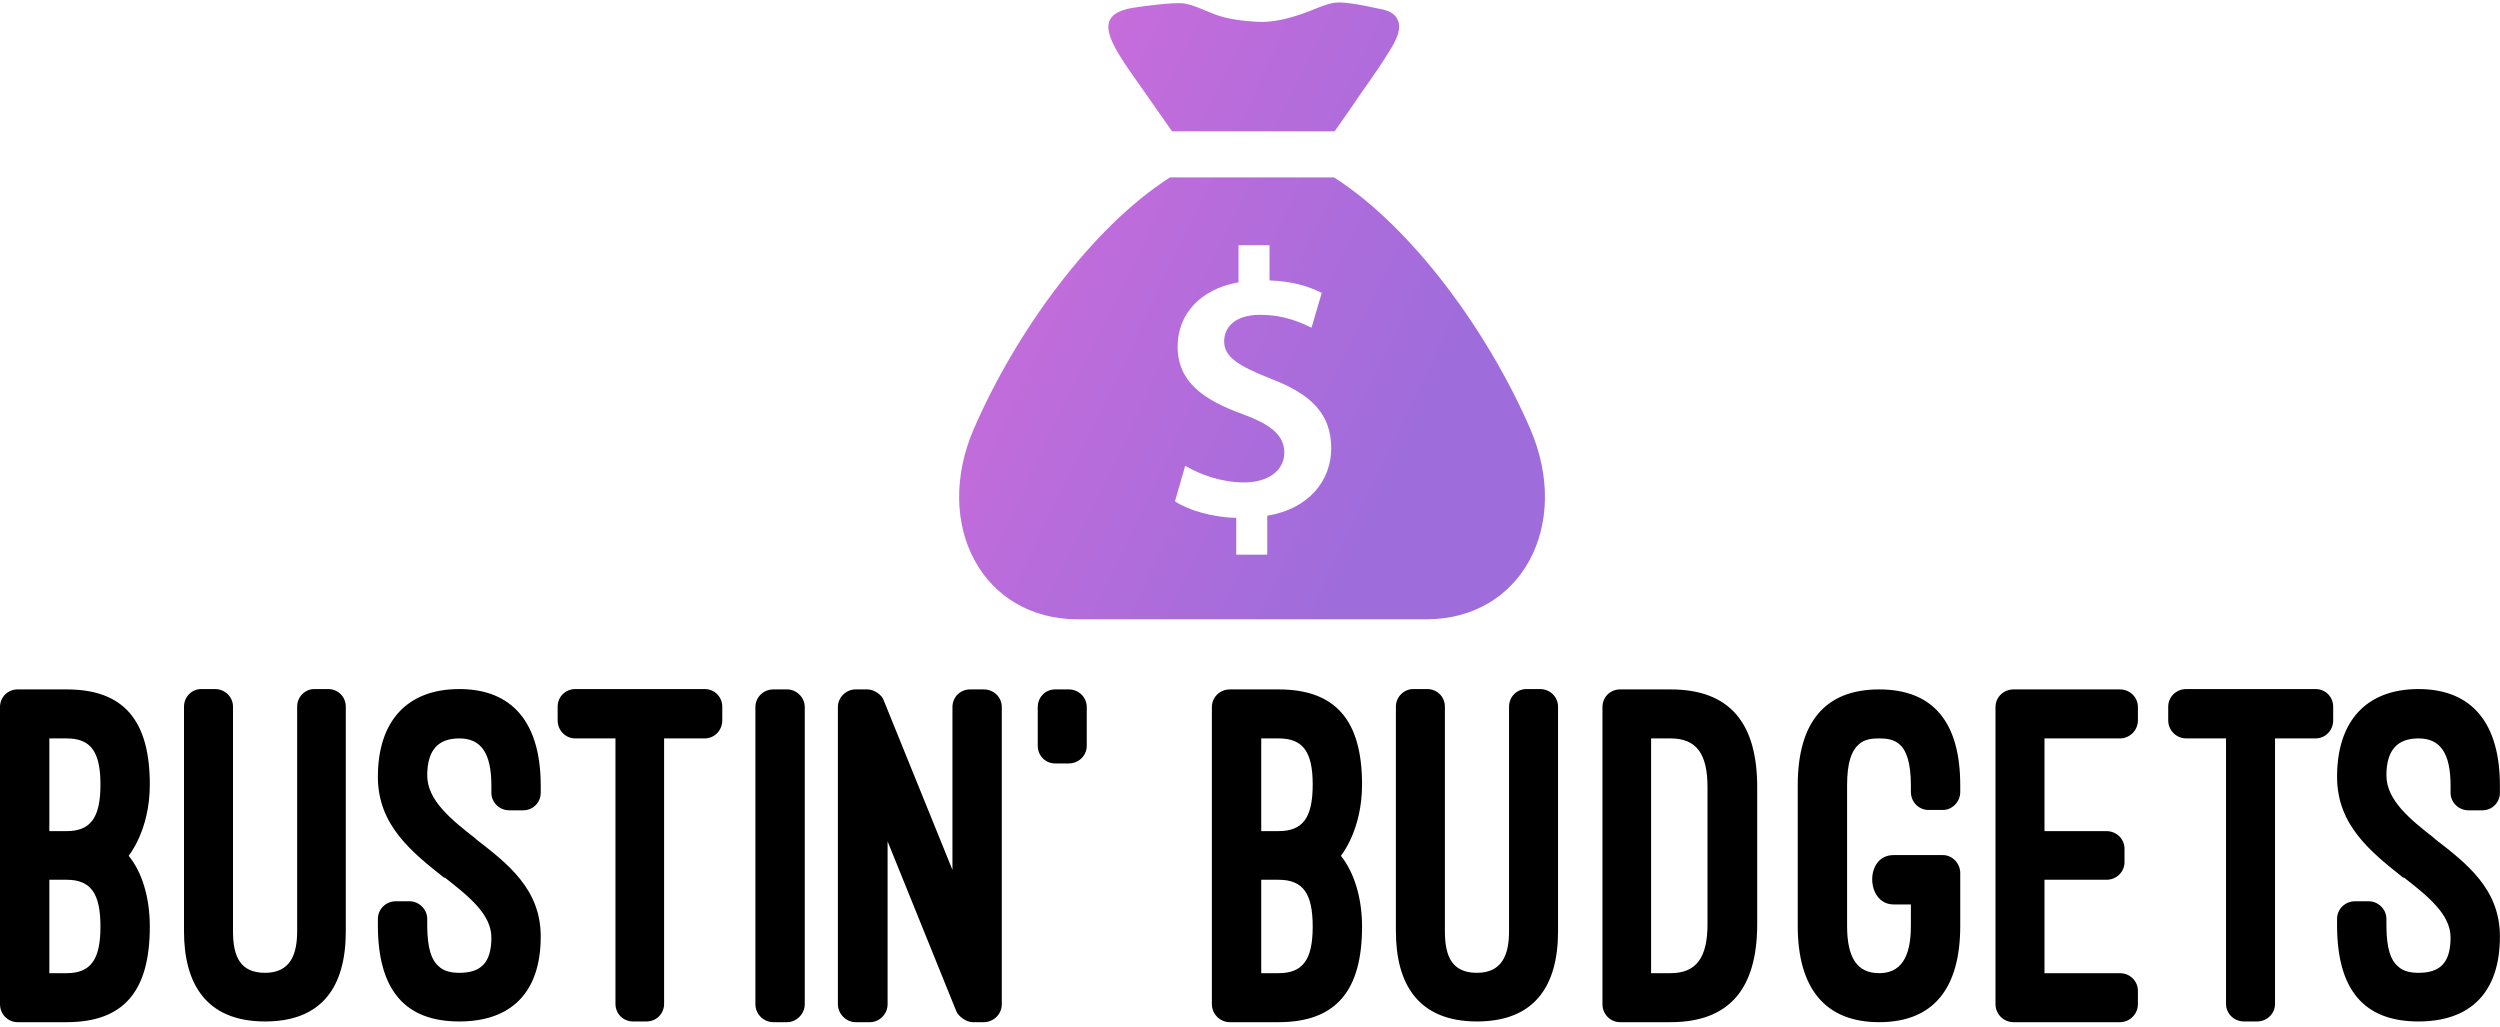 <svg data-v-423bf9ae="" xmlns="http://www.w3.org/2000/svg" viewBox="0 0 450.286 185" class="iconAbove"><!----><!----><!----><g data-v-423bf9ae="" id="34323734-011d-40df-8805-049d6aaadc3c" fill="#000000" transform="matrix(6.349,0,0,6.349,-0.635,124.173)"><path d="M1.99 9.44C3.63 9.44 4.35 8.54 4.35 6.73C4.35 5.88 4.12 5.17 3.75 4.72L3.75 4.72C3.75 4.72 4.35 4.00 4.35 2.70C4.35 0.90 3.63 0 1.99 0L0.60 0C0.32 0 0.10 0.22 0.10 0.50L0.10 8.93C0.10 9.21 0.32 9.44 0.60 9.44ZM1.99 1.39C2.67 1.39 2.95 1.76 2.95 2.70C2.95 3.64 2.67 4.02 1.99 4.02L1.50 4.02L1.50 1.39ZM1.99 5.40C2.67 5.40 2.95 5.78 2.95 6.73C2.95 7.67 2.67 8.05 1.99 8.05L1.50 8.05L1.50 5.40ZM5.32 6.86C5.32 8.34 5.94 9.42 7.62 9.42C9.24 9.42 9.91 8.43 9.91 6.86L9.91 0.49C9.91 0.21 9.69-0.01 9.41-0.01L9.02-0.01C8.75-0.01 8.53 0.21 8.53 0.49L8.53 6.86C8.53 7.53 8.33 8.04 7.62 8.04C6.93 8.04 6.71 7.60 6.71 6.86L6.71 0.49C6.71 0.21 6.48-0.01 6.20-0.01L5.81-0.01C5.54-0.01 5.32 0.21 5.32 0.49ZM10.82 6.69C10.82 8.53 11.59 9.42 13.13 9.42C14.62 9.42 15.44 8.58 15.44 7.01C15.44 5.66 14.50 4.94 13.58 4.23L13.59 4.23C12.91 3.70 12.22 3.15 12.22 2.44C12.22 1.71 12.54 1.39 13.13 1.39C13.75 1.39 14.04 1.81 14.04 2.73L14.04 2.93C14.04 3.21 14.27 3.43 14.55 3.43L14.94 3.43C15.22 3.43 15.44 3.21 15.44 2.93L15.44 2.73C15.44 0.95 14.64-0.01 13.13-0.01C11.65-0.01 10.82 0.90 10.82 2.48C10.82 3.86 11.79 4.62 12.71 5.35L12.71 5.33C13.40 5.87 14.04 6.38 14.04 7.04C14.04 7.78 13.72 8.04 13.13 8.04C12.94 8.04 12.70 8.01 12.54 7.85C12.35 7.69 12.22 7.36 12.22 6.69L12.22 6.51C12.22 6.23 11.98 6.01 11.72 6.01L11.33 6.01C11.05 6.01 10.82 6.23 10.82 6.51ZM15.92 0.88C15.92 1.16 16.14 1.39 16.42 1.39L17.56 1.39L17.56 8.92C17.56 9.20 17.78 9.42 18.06 9.42L18.44 9.42C18.72 9.42 18.94 9.20 18.94 8.92L18.94 1.39L20.09 1.39C20.37 1.39 20.59 1.16 20.59 0.88L20.59 0.49C20.59 0.21 20.37-0.01 20.09-0.01L16.42-0.01C16.14-0.01 15.92 0.21 15.92 0.49ZM22.93 0.50C22.93 0.22 22.69 0 22.43 0L22.04 0C21.76 0 21.53 0.22 21.53 0.50L21.53 8.93C21.53 9.21 21.76 9.44 22.04 9.44L22.43 9.44C22.69 9.44 22.93 9.21 22.93 8.93ZM28.01 9.44C28.29 9.44 28.52 9.21 28.52 8.93L28.52 0.50C28.52 0.22 28.29 0 28.01 0L27.62 0C27.34 0 27.12 0.22 27.12 0.50L27.12 5.12L25.17 0.31C25.12 0.15 24.89 0 24.71 0L24.37 0C24.11 0 23.87 0.22 23.87 0.50L23.87 8.93C23.87 9.21 24.11 9.44 24.37 9.44L24.78 9.44C25.05 9.44 25.28 9.21 25.28 8.93L25.28 4.31L27.23 9.13C27.29 9.28 27.52 9.44 27.69 9.44ZM30.93 0.50C30.93 0.22 30.70 0 30.42 0L30.03 0C29.76 0 29.54 0.22 29.54 0.50L29.54 1.60C29.54 1.88 29.76 2.10 30.03 2.10L30.42 2.10C30.70 2.10 30.93 1.88 30.93 1.60ZM36.37 9.44C38.01 9.44 38.74 8.54 38.74 6.73C38.74 5.88 38.50 5.17 38.14 4.72L38.14 4.72C38.14 4.72 38.74 4.00 38.74 2.70C38.74 0.90 38.01 0 36.37 0L34.99 0C34.71 0 34.48 0.22 34.48 0.50L34.48 8.93C34.48 9.21 34.71 9.44 34.99 9.44ZM36.37 1.39C37.06 1.39 37.34 1.76 37.34 2.70C37.34 3.64 37.06 4.02 36.37 4.02L35.88 4.02L35.88 1.39ZM36.37 5.40C37.06 5.40 37.34 5.78 37.34 6.73C37.34 7.67 37.06 8.05 36.37 8.05L35.88 8.05L35.88 5.40ZM39.70 6.86C39.70 8.34 40.32 9.42 42 9.42C43.62 9.42 44.30 8.43 44.30 6.86L44.30 0.49C44.30 0.21 44.07-0.01 43.79-0.01L43.40-0.01C43.13-0.01 42.91 0.21 42.91 0.49L42.91 6.86C42.91 7.53 42.71 8.04 42 8.04C41.31 8.04 41.09 7.60 41.09 6.86L41.09 0.49C41.09 0.21 40.87-0.01 40.59-0.01L40.19-0.01C39.93-0.01 39.70 0.21 39.70 0.49ZM47.49 9.44C49.17 9.44 49.95 8.48 49.95 6.66L49.95 2.77C49.95 0.95 49.17 0 47.49 0L46.06 0C45.78 0 45.56 0.22 45.56 0.50L45.56 8.93C45.56 9.21 45.78 9.44 46.06 9.44ZM47.49 1.39C48.23 1.39 48.54 1.83 48.54 2.77L48.54 6.66C48.54 7.60 48.23 8.05 47.49 8.05L46.94 8.05L46.94 1.39ZM53.82 4.70C52.99 4.70 53.03 6.10 53.82 6.10L54.31 6.10L54.31 6.71C54.31 7.62 54.01 8.05 53.41 8.05C52.79 8.05 52.50 7.62 52.50 6.71C52.50 6.34 52.50 4.94 52.50 2.72C52.50 2.07 52.63 1.74 52.82 1.57C52.98 1.41 53.21 1.39 53.41 1.39C53.61 1.39 53.83 1.41 54.00 1.57C54.17 1.72 54.31 2.06 54.31 2.72L54.31 2.91C54.31 3.19 54.53 3.42 54.81 3.42L55.22 3.42C55.48 3.42 55.71 3.19 55.71 2.91L55.71 2.72C55.71 0.94 54.95 0 53.41 0C51.87 0 51.10 0.94 51.10 2.72L51.10 6.71C51.10 8.47 51.87 9.44 53.41 9.44C54.95 9.44 55.71 8.48 55.71 6.71L55.71 5.21C55.71 4.93 55.48 4.70 55.22 4.70L53.82 4.70ZM57.22 0C56.94 0 56.71 0.22 56.71 0.50L56.71 8.93C56.71 9.21 56.94 9.44 57.22 9.44L60.24 9.44C60.52 9.44 60.75 9.21 60.75 8.93L60.75 8.55C60.75 8.27 60.52 8.05 60.24 8.05L58.10 8.05L58.10 5.40L59.86 5.40C60.14 5.40 60.37 5.18 60.37 4.90L60.37 4.52C60.37 4.24 60.14 4.02 59.86 4.02L58.10 4.02L58.10 1.39L60.24 1.39C60.52 1.39 60.75 1.16 60.75 0.88L60.75 0.50C60.75 0.22 60.52 0 60.24 0ZM61.61 0.88C61.61 1.16 61.84 1.39 62.12 1.39L63.25 1.39L63.25 8.92C63.25 9.20 63.48 9.42 63.76 9.42L64.13 9.42C64.41 9.42 64.64 9.20 64.64 8.92L64.64 1.39L65.79 1.39C66.07 1.39 66.29 1.16 66.29 0.88L66.29 0.49C66.29 0.21 66.07-0.01 65.79-0.01L62.12-0.01C61.84-0.01 61.61 0.21 61.61 0.49ZM66.40 6.69C66.40 8.53 67.17 9.42 68.71 9.42C70.20 9.42 71.02 8.58 71.02 7.01C71.02 5.66 70.08 4.94 69.16 4.23L69.17 4.23C68.49 3.70 67.80 3.15 67.80 2.44C67.80 1.71 68.12 1.39 68.71 1.39C69.33 1.39 69.62 1.81 69.62 2.73L69.62 2.93C69.62 3.21 69.85 3.43 70.13 3.43L70.52 3.43C70.80 3.43 71.02 3.21 71.02 2.93L71.02 2.73C71.02 0.95 70.22-0.01 68.71-0.01C67.23-0.01 66.40 0.90 66.40 2.48C66.40 3.86 67.37 4.62 68.29 5.35L68.29 5.33C68.98 5.87 69.62 6.38 69.62 7.04C69.62 7.78 69.30 8.04 68.71 8.04C68.52 8.04 68.28 8.01 68.12 7.85C67.93 7.69 67.80 7.36 67.80 6.69L67.80 6.51C67.80 6.23 67.56 6.01 67.30 6.01L66.91 6.01C66.63 6.01 66.40 6.23 66.40 6.51Z"></path></g><defs data-v-423bf9ae=""><linearGradient data-v-423bf9ae="" gradientTransform="rotate(25)" id="c6817dbc-6e64-4755-95de-b060b6d48e9d" x1="0%" y1="0%" x2="100%" y2="0%"><stop data-v-423bf9ae="" offset="0%" style="stop-color: rgb(213, 108, 219); stop-opacity: 1;"></stop><stop data-v-423bf9ae="" offset="100%" style="stop-color: rgb(158, 108, 219); stop-opacity: 1;"></stop></linearGradient></defs><g data-v-423bf9ae="" id="534350db-65e5-4c3b-94c2-a4c0e10a1878" transform="matrix(1.111,0,0,1.111,169.959,0.445)" stroke="none" fill="url(#c6817dbc-6e64-4755-95de-b060b6d48e9d)"><path d="M37.039 20.894h26.345l2.408-3.436c1.967-2.965 4.134-5.805 6.009-8.83.89-1.437 2.558-3.789 1.901-5.609-.469-1.3-1.669-1.743-2.955-1.969-.93-.163-5.684-1.364-7.603-.972-1.703.349-3.276 1.157-4.91 1.725-2.301.8-4.848 1.471-7.372 1.333-2.181-.119-4.659-.398-6.715-1.141-1.704-.617-3.35-1.525-5.153-1.834-1.557-.267-7.228.519-8.369.715-8.031 1.382-2.192 7.493 4.006 16.582l2.408 3.436zm58.042 48.181c-6.754-15.562-18.983-32.532-31.794-40.719h-26.58C23.899 36.545 11.672 53.516 4.92 69.075c-6.77 15.598 1.351 30.924 16.825 30.924h56.511c15.474 0 23.595-15.326 16.825-30.924zM52.47 83.203v6.316h-5.029v-5.948c-3.863-.122-7.726-1.226-9.935-2.698l1.657-5.765c2.392 1.411 5.826 2.698 9.567 2.698 3.863 0 6.5-1.901 6.5-4.844 0-2.76-2.147-4.539-6.685-6.194-6.44-2.331-10.61-5.274-10.61-10.978 0-5.274 3.679-9.321 9.873-10.425v-6.01h5.029v5.703c3.863.123 6.5 1.042 8.463 2.024l-1.655 5.641c-1.473-.675-4.171-2.085-8.341-2.085-4.292 0-5.825 2.208-5.825 4.294 0 2.514 2.208 3.923 7.419 6.009 6.869 2.576 9.936 5.888 9.936 11.345 0 5.215-3.618 9.814-10.364 10.917z"></path></g><!----></svg>
